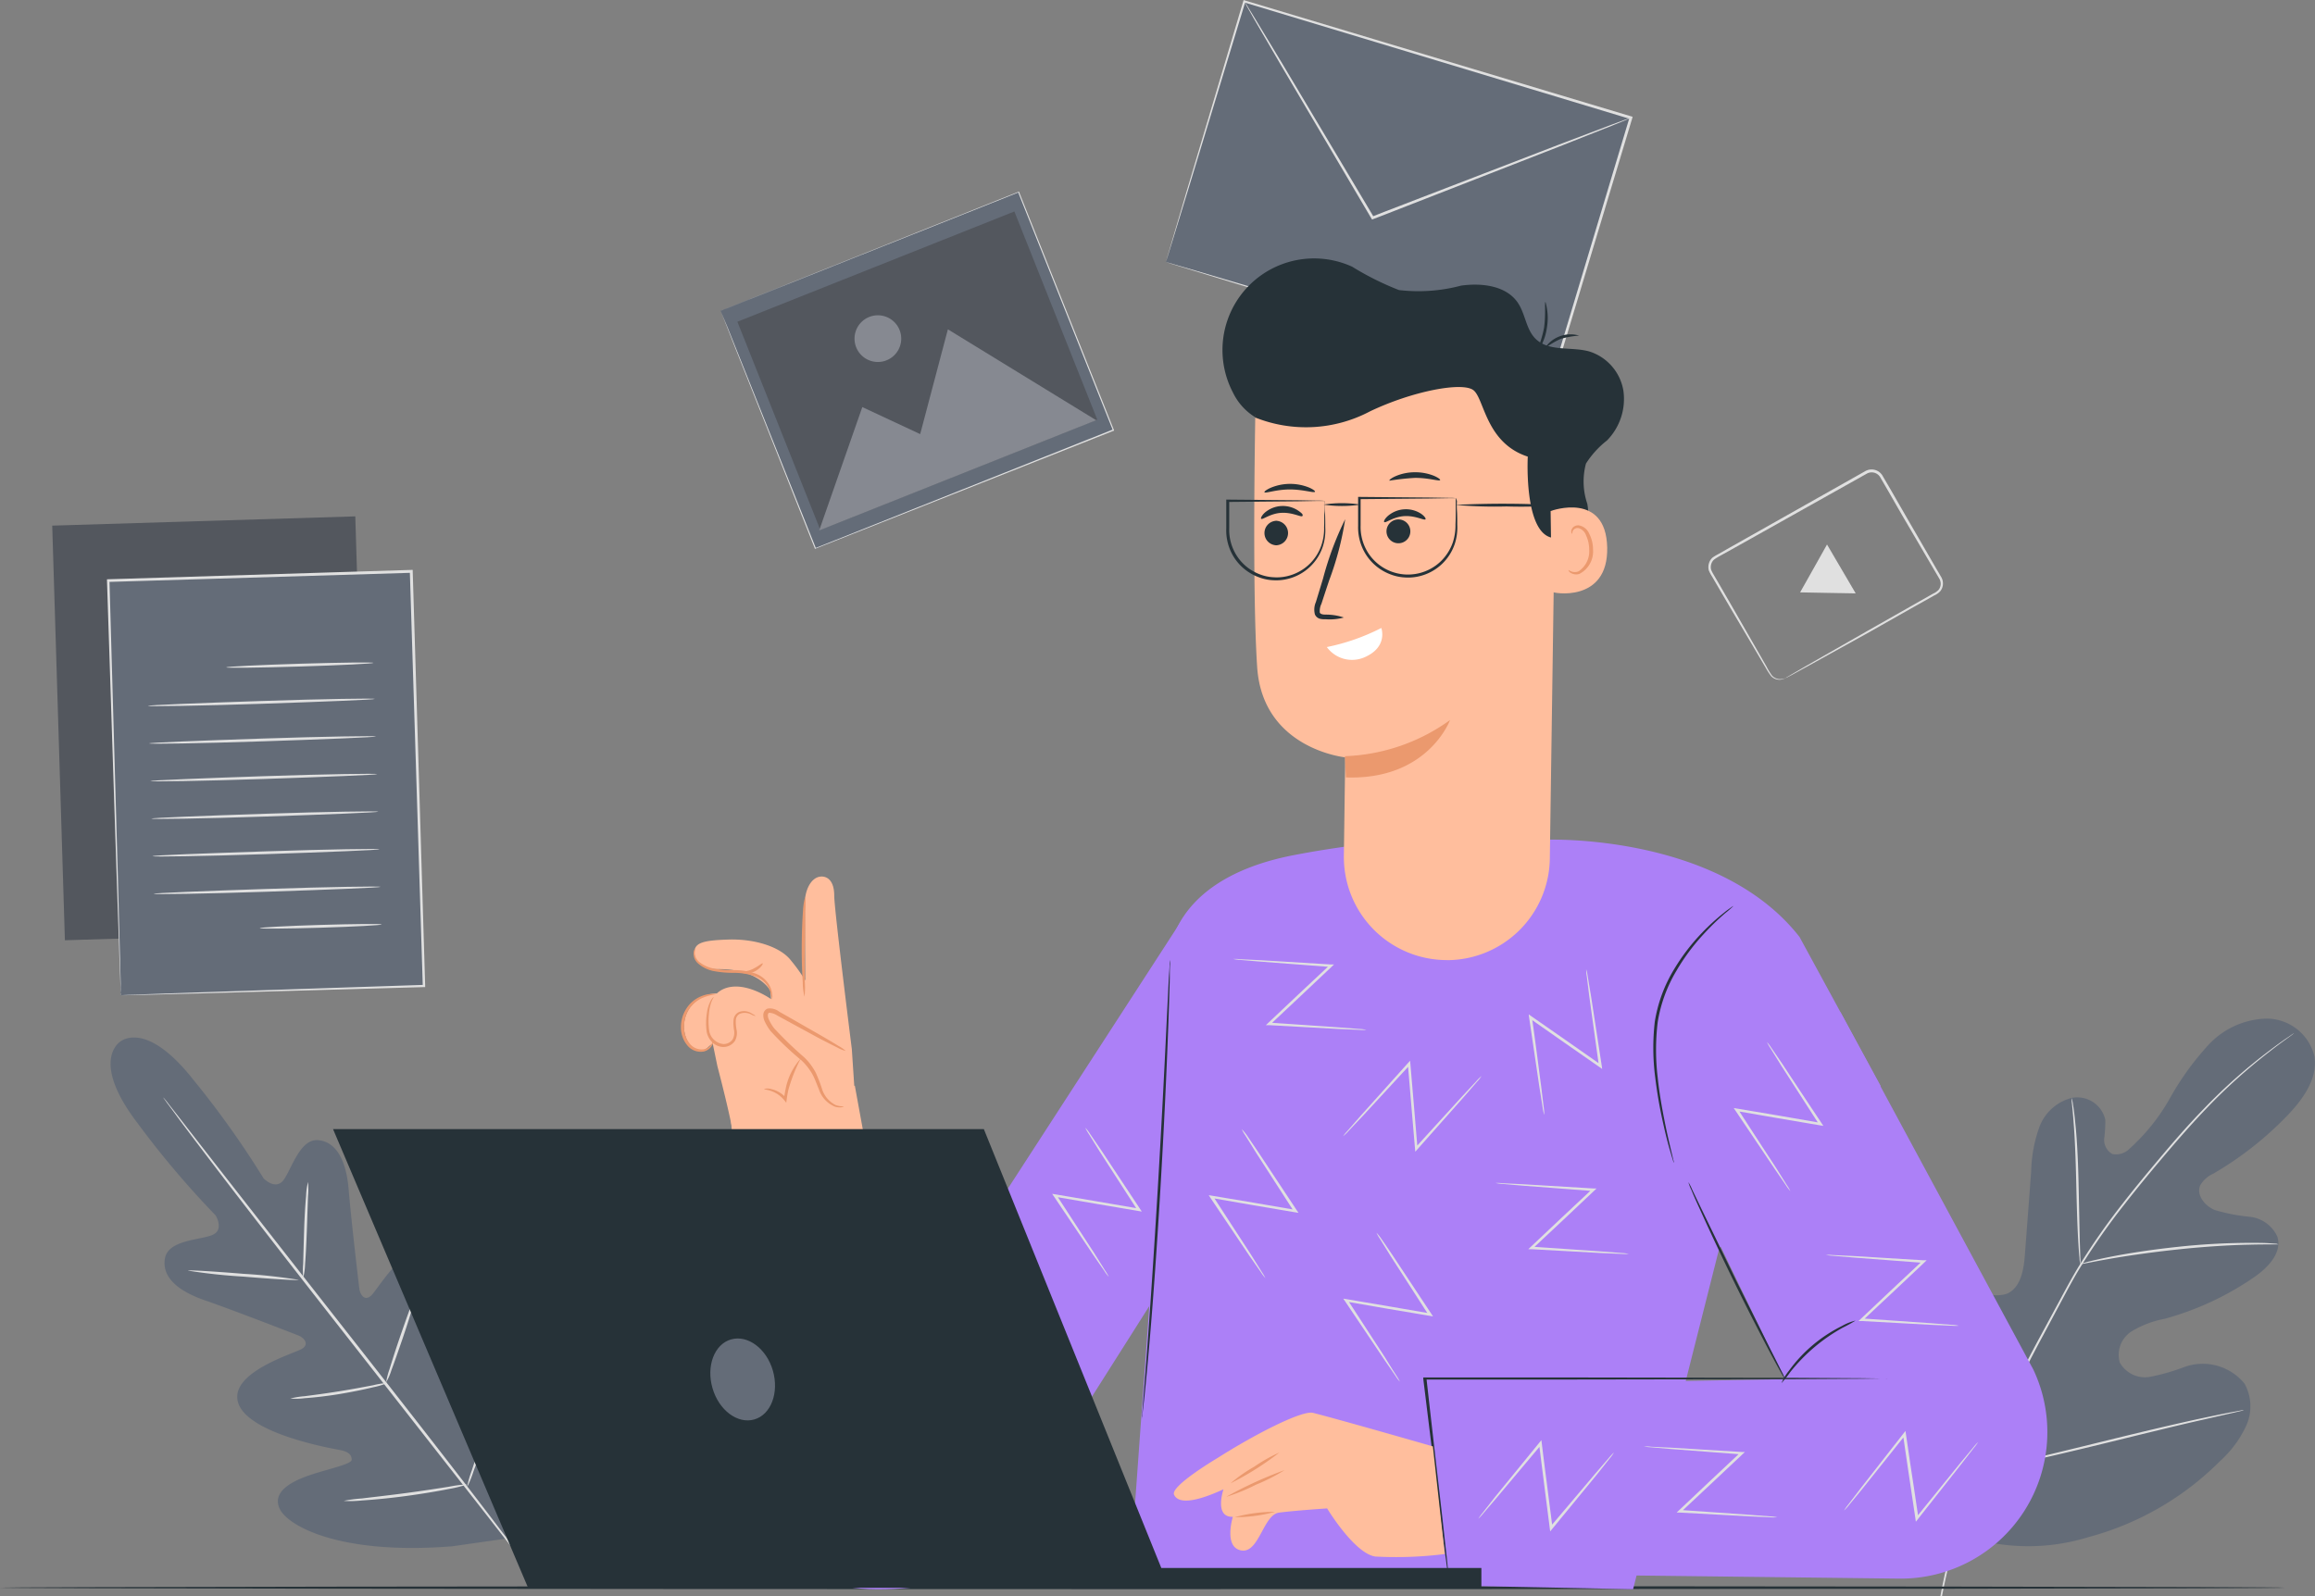 <svg id="Secure_data-pana" data-name="Secure data-pana" xmlns="http://www.w3.org/2000/svg" width="148.715" height="102.57" viewBox="0 0 148.715 102.57">
  <rect x="0" y="0" width="148.715" height="102.57" fill="#808080" stroke="none"/>
  <g id="freepik--background-complete--inject-12" transform="translate(3.355 0)">
    <path id="Path_86" data-name="Path 86" d="M35.33,337.359c-4.755-3.892-5.369-10.433-4.7-16.212a6.247,6.247,0,0,1,.625-2.8,2.009,2.009,0,0,1,2.515-.821c.687.4.948,1.261,1.3,1.986a5.761,5.761,0,0,0,2.123,2.37,2.217,2.217,0,0,0,2,.344c.883-.392,1.075-1.536,1.147-2.5q.206-2.69.405-5.383a8.983,8.983,0,0,1,.529-2.834,3.006,3.006,0,0,1,2.061-1.859,1.842,1.842,0,0,1,2.171,1.4,8.853,8.853,0,0,1-.069,1.2,1.031,1.031,0,0,0,.522,1,1.212,1.212,0,0,0,1.106-.344,12.741,12.741,0,0,0,2.611-3.274,18.076,18.076,0,0,1,2.463-3.4,5.269,5.269,0,0,1,3.734-1.683,3.165,3.165,0,0,1,3.061,2.4c.24,1.391-.67,2.7-1.632,3.721a21.7,21.7,0,0,1-4.878,3.854,1.783,1.783,0,0,0-.821.742c-.265.625.3,1.312.921,1.577a11.509,11.509,0,0,0,2.257.44,2.209,2.209,0,0,1,1.78,1.281c.316,1.031-.6,1.979-1.474,2.587a18.86,18.86,0,0,1-5.775,2.69,6.3,6.3,0,0,0-2.13.814,1.786,1.786,0,0,0-.745,1.993,1.846,1.846,0,0,0,1.934.921,13.292,13.292,0,0,0,2.206-.629A3.467,3.467,0,0,1,54.448,328a3.02,3.02,0,0,1,.106,2.721,7.046,7.046,0,0,1-1.67,2.254,18.781,18.781,0,0,1-8.458,4.892,13.089,13.089,0,0,1-9.1-.508" transform="translate(86.383 -239.097)" fill="#646c78"/>
    <path id="Path_87" data-name="Path 87" d="M34.32,343.451a41.884,41.884,0,0,1,2.243-7.795,85.2,85.2,0,0,1,4.229-8.994l1.24-2.295c.405-.756.807-1.5,1.247-2.212a43.048,43.048,0,0,1,2.748-3.92c.938-1.206,1.876-2.319,2.748-3.35s1.718-1.975,2.532-2.807a34.916,34.916,0,0,1,4.092-3.628c.515-.392.928-.687,1.206-.873l.319-.22a1.192,1.192,0,0,1,.113-.069s-.034.031-.1.082l-.313.23c-.275.2-.687.495-1.189.893a36.282,36.282,0,0,0-4.05,3.655c-.8.831-1.639,1.78-2.518,2.814s-1.807,2.147-2.748,3.353a43.138,43.138,0,0,0-2.748,3.913c-.436.7-.835,1.45-1.24,2.206l-1.23,2.3a88.531,88.531,0,0,0-4.212,8.97,42.766,42.766,0,0,0-2.267,7.764" transform="translate(86.977 -240.898)" fill="#e0e0e0"/>
    <path id="Path_88" data-name="Path 88" d="M74.82,330.087a2.119,2.119,0,0,1-.055-.419c-.027-.268-.055-.663-.082-1.147-.058-.969-.093-2.309-.127-3.779s-.089-2.817-.168-3.779c-.034-.484-.072-.873-.1-1.144a2.705,2.705,0,0,1-.027-.419,2.086,2.086,0,0,1,.086.412c.045.268.1.66.144,1.141.106.969.179,2.309.213,3.779s.058,2.793.079,3.779c.017.464.027.852.038,1.147A2.222,2.222,0,0,1,74.82,330.087Z" transform="translate(55.464 -248.848)" fill="#e0e0e0"/>
    <path id="Path_89" data-name="Path 89" d="M49.985,346.6H49.48c-.323,0-.79,0-1.374.017-1.158.024-2.748.113-4.518.3s-3.343.416-4.483.618c-.57.1-1.031.189-1.35.251l-.364.072c-.086,0-.131.021-.131,0a.4.4,0,0,1,.124-.041l.361-.1c.313-.079.773-.186,1.343-.3,1.137-.23,2.724-.481,4.487-.666a43.7,43.7,0,0,1,4.531-.251c.581,0,1.031,0,1.374.031l.371.024a.451.451,0,0,1,.134.045Z" transform="translate(93.02 -266.638)" fill="#e0e0e0"/>
    <path id="Path_90" data-name="Path 90" d="M98.479,358.058a1.138,1.138,0,0,1-.069-.161c-.048-.12-.1-.275-.175-.464-.151-.405-.344-1-.6-1.718-.484-1.467-1.092-3.514-1.738-5.785s-1.233-4.318-1.694-5.792c-.23-.721-.416-1.312-.553-1.745-.062-.192-.11-.344-.148-.474a.783.783,0,0,1-.045-.168.688.688,0,0,1,.072.158c.045.124.1.278.175.467.151.405.344,1,.594,1.718.488,1.467,1.1,3.514,1.738,5.785s1.223,4.325,1.7,5.792c.227.721.416,1.312.55,1.742.062.2.11.344.151.477A.887.887,0,0,1,98.479,358.058Z" transform="translate(25.219 -263.52)" fill="#e0e0e0"/>
    <path id="Path_91" data-name="Path 91" d="M60.811,377.79a.586.586,0,0,1-.168.051l-.5.117-1.834.419c-1.546.344-3.676.869-6.029,1.446s-4.487,1.079-6.039,1.409c-.776.165-1.405.292-1.841.371l-.5.089a1,1,0,0,1-.179.024.648.648,0,0,1,.172-.052l.5-.117,1.831-.419c1.546-.344,3.676-.869,6.026-1.446s4.487-1.079,6.039-1.408c.776-.165,1.405-.292,1.841-.371l.5-.093a1.1,1.1,0,0,1,.179-.021Z" transform="translate(79.975 -287.179)" fill="#e0e0e0"/>
    <rect id="Rectangle_3598" data-name="Rectangle 3598" width="25.937" height="17.483" transform="translate(96.385 24.31) rotate(-163.26)" fill="#646c78"/>
    <path id="Path_92" data-name="Path 92" d="M158,130.853s.038-.106.1-.306.155-.5.275-.886c.237-.776.587-1.913,1.031-3.363.886-2.91,2.154-7.084,3.7-12.165l-.089.048,24.831,7.5h0l-.062-.113-5.029,16.744.1-.055-17.891-5.342-5.122-1.515-1.374-.4-.344-.1-.124-.031.11.038.344.11,1.347.412,5.091,1.556,17.919,5.431.079.024.024-.079c1.536-5.1,3.246-10.773,5.043-16.741l.024-.086-.082-.024h0l-24.841-7.455-.069-.021-.021.069c-1.522,5.108-2.769,9.3-3.641,12.226-.426,1.45-.763,2.583-.989,3.363-.113.378-.2.67-.258.876S158,130.853,158,130.853Z" transform="translate(-86.457 -114.03)" fill="#e0e0e0"/>
    <path id="Path_93" data-name="Path 93" d="M158.32,114.3a.45.45,0,0,0,.034.076l.117.213c.113.2.268.467.46.811l1.735,2.978,5.82,9.87.041.065.069-.027.759-.292,11.189-4.366,3.384-1.34.914-.374.237-.1a.282.282,0,0,0,.079-.041.24.24,0,0,0-.086.024l-.24.082-.931.344-3.4,1.288-11.206,4.315-.763.3.11.038c-2.3-3.865-4.37-7.328-5.868-9.846l-1.783-2.948c-.206-.344-.371-.6-.488-.8l-.134-.2C158.341,114.32,158.323,114.3,158.32,114.3Z" transform="translate(-81.741 -114.207)" fill="#e0e0e0"/>
    <path id="Path_94" data-name="Path 94" d="M361.475,308.4s1.611-1.594,4.751,2.388a59.166,59.166,0,0,1,4.524,6.352s.783.811,1.3.076,1.048-2.632,2.2-2.535,1.807,1.278,1.962,3.164.639,6.012.687,6.383.344.855.787.412,2.673-4.215,4.408-3.054,1.3,6.5,1.257,7.08.12.8.409.883.924-1.257,1.608-2.305,1.656-2.151,2.6-1.391,1.941,4.493-.436,11.354l-1.309,3.092-3.349.478c-7.238.581-10.6-1.319-11.1-2.422s.807-1.769,2-2.168,2.645-.687,2.635-.979-.179-.505-.752-.615-5.84-1.031-6.527-2.992,3.521-3.191,4.061-3.5.141-.732-.2-.866-4.219-1.642-6.008-2.26-2.776-1.518-2.573-2.693,2.164-1.172,3.006-1.491.251-1.275.251-1.275a58.924,58.924,0,0,1-5.04-5.96c-3.068-4.04-1.068-5.218-1.068-5.218" transform="translate(-357.17 -241.418)" fill="#646c78"/>
    <path id="Path_95" data-name="Path 95" d="M361.86,319.319a.507.507,0,0,0,.055.086l.175.247c.165.22.4.532.687.931.6.807,1.477,1.969,2.57,3.4,2.181,2.858,5.232,6.781,8.619,11.1l8.664,11.065,2.614,3.363.715.91.189.234c.045.052.065.079.069.076a.512.512,0,0,0-.055-.086l-.175-.244-.687-.934c-.6-.807-1.477-1.968-2.566-3.4-2.182-2.858-5.236-6.781-8.626-11.1s-6.438-8.224-8.661-11.065c-1.1-1.412-1.989-2.556-2.614-3.36-.3-.388-.543-.687-.711-.914l-.192-.234C361.887,319.343,361.863,319.316,361.86,319.319Z" transform="translate(-354.724 -248.795)" fill="#e0e0e0"/>
    <path id="Path_96" data-name="Path 96" d="M405.973,335.09a4.206,4.206,0,0,0-.127.9c-.052.557-.1,1.329-.127,2.185s-.045,1.563-.062,2.185a5.422,5.422,0,0,0,0,.907,4.1,4.1,0,0,0,.124-.9c.045-.56.082-1.333.113-2.185s.052-1.563.076-2.185a5.237,5.237,0,0,0,0-.907Z" transform="translate(-389.537 -259.148)" fill="#e0e0e0"/>
    <path id="Path_97" data-name="Path 97" d="M414.561,352.26a34.921,34.921,0,0,0-3.549-.388c-1.962-.161-3.559-.254-3.562-.206a35.409,35.409,0,0,0,3.549.385C412.96,352.215,414.554,352.308,414.561,352.26Z" transform="translate(-398.73 -270.021)" fill="#e0e0e0"/>
    <path id="Path_98" data-name="Path 98" d="M397.092,372.7a5.563,5.563,0,0,0-.914.148c-.563.106-1.336.254-2.2.392s-1.639.24-2.206.313a5.8,5.8,0,0,0-.917.148,4.317,4.317,0,0,0,.928-.021c.574-.041,1.374-.124,2.223-.265s1.639-.306,2.2-.443A4.331,4.331,0,0,0,397.092,372.7Z" transform="translate(-375.561 -283.837)" fill="#e0e0e0"/>
    <path id="Path_99" data-name="Path 99" d="M387.5,356.48a3.97,3.97,0,0,0-.344.787c-.182.5-.426,1.185-.687,1.948s-.481,1.457-.636,1.965a4.557,4.557,0,0,0-.213.828,3.723,3.723,0,0,0,.344-.79c.186-.495.426-1.182.687-1.944s.481-1.46.636-1.965A3.929,3.929,0,0,0,387.5,356.48Z" transform="translate(-364.169 -273.189)" fill="#e0e0e0"/>
    <path id="Path_100" data-name="Path 100" d="M371.266,371.64a7.164,7.164,0,0,0-.419,1.013c-.237.636-.553,1.515-.893,2.491s-.636,1.862-.845,2.5a6.525,6.525,0,0,0-.3,1.058,6.654,6.654,0,0,0,.419-1.031c.237-.632.553-1.512.893-2.487s.639-1.862.845-2.508a6.454,6.454,0,0,0,.3-1.041Z" transform="translate(-342.161 -283.141)" fill="#e0e0e0"/>
    <path id="Path_101" data-name="Path 101" d="M383.866,391.67a8.155,8.155,0,0,0-1.165.151c-.715.113-1.718.268-2.8.412s-2.089.254-2.807.344a8.853,8.853,0,0,0-1.165.155,7,7,0,0,0,1.175-.027c.725-.048,1.718-.137,2.82-.285s2.089-.319,2.8-.46A7.215,7.215,0,0,0,383.866,391.67Z" transform="translate(-357.206 -296.29)" fill="#e0e0e0"/>
    <rect id="Rectangle_3599" data-name="Rectangle 3599" width="26.655" height="19.478" transform="translate(0.814 60.418) rotate(-91.75)" fill="#53575e"/>
    <rect id="Rectangle_3600" data-name="Rectangle 3600" width="26.655" height="19.478" transform="translate(4.398 63.959) rotate(-91.75)" fill="#646c78"/>
    <path id="Path_102" data-name="Path 102" d="M384.669,247.975a1.259,1.259,0,0,0,0-.131v-.374c0-.344-.017-.824-.034-1.457-.034-1.275-.082-3.126-.144-5.473-.134-4.689-.323-11.337-.546-19.207l-.079.082,19.468-.587h0l-.093-.086c.313,9.963.6,19.166.831,26.641l.072-.076-14.14.471-3.934.137-1.031.041-.361.017h.344l1.031-.024,3.916-.1,14.185-.4h.072v-.072c-.223-7.479-.5-16.692-.8-26.645v-.089h-.093l-19.465.6h-.082v.082c.258,7.9.474,14.559.629,19.259.079,2.336.144,4.184.186,5.452.024.625.041,1.106.055,1.439a2.16,2.16,0,0,0,.017.368A.165.165,0,0,1,384.669,247.975Z" transform="translate(-380.268 -184.022)" fill="#e0e0e0"/>
    <path id="Path_103" data-name="Path 103" d="M393.46,238.261c0,.052,2.12.024,4.73-.055s4.73-.186,4.73-.234-2.123-.024-4.734.055S393.46,238.213,393.46,238.261Z" transform="translate(-382.284 -195.378)" fill="#e0e0e0"/>
    <path id="Path_104" data-name="Path 104" d="M393.21,245.172c0,.048,3.264,0,7.29-.134s7.29-.265,7.286-.313-3.264,0-7.293.134S393.207,245.12,393.21,245.172Z" transform="translate(-387.063 -199.815)" fill="#e0e0e0"/>
    <path id="Path_105" data-name="Path 105" d="M392.99,252.2c0,.048,3.267,0,7.293-.134s7.286-.265,7.286-.313-3.267,0-7.293.134S392.99,252.15,392.99,252.2Z" transform="translate(-386.771 -204.43)" fill="#e0e0e0"/>
    <path id="Path_106" data-name="Path 106" d="M392.78,259.232c0,.048,3.264,0,7.29-.134s7.286-.265,7.286-.313-3.267,0-7.293.134S392.777,259.191,392.78,259.232Z" transform="translate(-386.485 -209.044)" fill="#e0e0e0"/>
    <path id="Path_107" data-name="Path 107" d="M392.56,266.262c0,.048,3.267,0,7.29-.134s7.29-.265,7.29-.313-3.267,0-7.293.134S392.56,266.21,392.56,266.262Z" transform="translate(-386.193 -213.659)" fill="#e0e0e0"/>
    <path id="Path_108" data-name="Path 108" d="M392.35,273.292c0,.048,3.267,0,7.293-.134s7.286-.264,7.286-.313-3.267,0-7.293.134S392.35,273.23,392.35,273.292Z" transform="translate(-385.911 -218.274)" fill="#e0e0e0"/>
    <path id="Path_109" data-name="Path 109" d="M392.14,280.322c0,.048,3.267,0,7.29-.134s7.29-.265,7.286-.313-3.264,0-7.29.134S392.137,280.27,392.14,280.322Z" transform="translate(-385.626 -222.889)" fill="#e0e0e0"/>
    <path id="Path_110" data-name="Path 110" d="M391.92,287.126c0,.048,1.755.034,3.92-.031s3.916-.161,3.916-.21-1.755-.034-3.92.031S391.92,287.074,391.92,287.126Z" transform="translate(-378.59 -227.484)" fill="#e0e0e0"/>
    <rect id="Rectangle_3601" data-name="Rectangle 3601" width="16.469" height="20.598" transform="translate(49.024 35.266) rotate(-111.71)" fill="#646c78"/>
    <path id="Path_111" data-name="Path 111" d="M254.994,157.531l.093-.034.268-.1,1.031-.412,3.927-1.563,13.831-5.5-.041-.017,6.087,15.3h0l.021-.048-19.135,7.626h.038c-1.841-4.61-3.37-8.43-4.435-11.1-.536-1.333-.955-2.381-1.24-3.092l-.344-.814-.113-.282.107.278c.072.186.179.457.319.811.282.715.687,1.762,1.223,3.092,1.062,2.673,2.583,6.5,4.414,11.124v.027h.027l19.162-7.582h.034v-.034h0c-2.2-5.524-4.28-10.746-6.094-15.3v-.031h-.027l-13.865,5.538-3.906,1.567-1.031.412-.264.106Z" transform="translate(-212.058 -137.564)" fill="#e0e0e0"/>
    <rect id="Rectangle_3602" data-name="Rectangle 3602" width="14.394" height="19.152" transform="translate(49.339 34.046) rotate(-111.71)" fill="#53575e"/>
    <path id="Path_112" data-name="Path 112" d="M276.115,181.47l-9.526-5.84-1.78,6.733-3.717-1.738-2.772,7.929Z" transform="translate(-209.052 -154.468)" fill="#868991"/>
    <path id="Path_113" data-name="Path 113" d="M294.828,175.052a1.5,1.5,0,1,0,.014-1.154,1.508,1.508,0,0,0-.014,1.154Z" transform="translate(-243.18 -152.732)" fill="#868991"/>
    <path id="Path_114" data-name="Path 114" d="M104.921,215.262a.9.9,0,0,1-.409.065.728.728,0,0,1-.44-.216,4.348,4.348,0,0,1-.361-.594l-2.23-3.889-.742-1.285-.4-.687a2.384,2.384,0,0,1-.179-.344.625.625,0,0,1,0-.364.6.6,0,0,1,.2-.313,3.319,3.319,0,0,1,.344-.213l.766-.426,1.594-.893,7.1-3.982a.642.642,0,0,1,.835.206l.532.914c.344.6.687,1.206,1.031,1.793l1.993,3.4c.079.134.158.268.234.4a.687.687,0,0,1,.113.392.625.625,0,0,1-.141.371,1.055,1.055,0,0,1-.344.237l-1.5.852-2.686,1.525-3.889,2.223-1.055.611-.271.161c-.062.038-.093.058-.089.062l.1-.045.282-.148,1.068-.584,3.92-2.171,2.686-1.522,1.5-.842a1.226,1.226,0,0,0,.388-.271.79.79,0,0,0,.175-.467.821.821,0,0,0-.131-.481c-.076-.134-.155-.268-.234-.4l-1.968-3.4-1.031-1.793-.539-.924a.821.821,0,0,0-1.068-.265l-7.091,4-1.594.9-.759.433a3.144,3.144,0,0,0-.378.227.763.763,0,0,0-.244.392.821.821,0,0,0,0,.447,2.54,2.54,0,0,0,.2.374l.4.687.749,1.281c.958,1.621,1.735,2.937,2.278,3.861a4.573,4.573,0,0,0,.385.594.766.766,0,0,0,.474.216.687.687,0,0,0,.316-.052A.463.463,0,0,0,104.921,215.262Z" transform="translate(6.413 -171.691)" fill="#e0e0e0"/>
    <path id="Path_115" data-name="Path 115" d="M117.156,217.419l-.866,1.536,1.786.034,1.786.031-.921-1.57-.921-1.57Z" transform="translate(-4.007 -180.891)" fill="#e0e0e0"/>
  </g>
  <g id="freepik--Table--inject-12" transform="translate(0 101.924)">
    <path id="Path_116" data-name="Path 116" d="M36.07,410.816c0,.052,32.859.093,73.379.093s73.39-.034,73.39-.093-32.852-.1-73.39-.1S36.07,410.772,36.07,410.816Z" transform="translate(-36.07 -410.72)" fill="#263238"/>
  </g>
  <g id="freepik--Character--inject-12" transform="translate(43.745 16.61)">
    <path id="Path_117" data-name="Path 117" d="M149.5,297.058l10.371-10.419-5.215-9.578c-5.215-6.678-16.256-6.249-16.256-6.249a63.3,63.3,0,0,0-16.28,1c-8.77,1.718-8.063,7.51-8.063,7.51l-1.175,21.5-1.261,17.5,32.344.653,5.534-21.9" transform="translate(-82.8 -233.465)" fill="#ac80f7"/>
    <path id="Path_118" data-name="Path 118" d="M82.3,339.391l28.97.344A9.416,9.416,0,0,0,119.9,326.3L107.508,303.33l-11.285,7.627,7.7,15.964-23.45.419Z" transform="translate(-33.025 -254.908)" fill="#ac80f7"/>
    <path id="Path_119" data-name="Path 119" d="M265.247,285.66,242,321.553l13.563.886s8.1-12.762,7.919-12.5C263.158,310.419,265.247,285.66,265.247,285.66Z" transform="translate(-232.968 -243.308)" fill="#ac80f7"/>
    <path id="Path_120" data-name="Path 120" d="M140.469,299.99a.622.622,0,0,0-.031-.186c-.034-.137-.072-.309-.124-.522-.106-.45-.265-1.1-.426-1.914s-.344-1.786-.457-2.872a15.037,15.037,0,0,1,0-3.542,9.3,9.3,0,0,1,1.2-3.3,13.359,13.359,0,0,1,1.718-2.326,16.351,16.351,0,0,1,1.408-1.374,6.681,6.681,0,0,0,.543-.474.922.922,0,0,0-.158.1c-.1.072-.251.172-.429.319a13.811,13.811,0,0,0-1.457,1.329,12.9,12.9,0,0,0-1.773,2.326,9.275,9.275,0,0,0-1.237,3.363,14.8,14.8,0,0,0,.027,3.583,28.763,28.763,0,0,0,.495,2.879c.179.814.344,1.463.484,1.91.062.223.117.4.155.512A1.03,1.03,0,0,0,140.469,299.99Z" transform="translate(-76.687 -241.877)" fill="#263238"/>
    <path id="Path_121" data-name="Path 121" d="M129.47,335.14a2.888,2.888,0,0,0,.2.519c.137.344.344.8.608,1.374.526,1.165,1.271,2.765,2.13,4.518s1.67,3.322,2.271,4.466c.3.563.55,1.031.725,1.329a3.587,3.587,0,0,0,.289.478,3.437,3.437,0,0,0-.227-.508c-.175-.344-.4-.8-.687-1.357l-2.223-4.466c-.842-1.742-1.608-3.315-2.178-4.493-.268-.553-.488-1.013-.66-1.374a3.246,3.246,0,0,0-.247-.484Z" transform="translate(-64.754 -275.79)" fill="#263238"/>
    <path id="Path_122" data-name="Path 122" d="M111.914,384.254v-.237c-.017-.165-.041-.4-.069-.687-.069-.611-.165-1.481-.285-2.577-.254-2.223-.618-5.349-1.031-9.035l-.082.089H119l14.947-.024,4.535-.027,1.233-.017h.433a.46.46,0,0,0-.11,0h-.323l-1.233-.017-4.535-.027-14.971-.024h-8.65v.089c.453,3.683.835,6.809,1.11,9.028.137,1.092.251,1.962.344,2.573q.055.433.093.687l.027.175C111.907,384.233,111.91,384.254,111.914,384.254Z" transform="translate(-62.64 -299.771)" fill="#263238"/>
    <path id="Path_123" data-name="Path 123" d="M116.32,365.059a7.313,7.313,0,0,0,.577-.725,11.276,11.276,0,0,1,3.374-2.848,8.786,8.786,0,0,0,.811-.447,3.205,3.205,0,0,0-.869.344,9.317,9.317,0,0,0-3.415,2.882,3.359,3.359,0,0,0-.478.794Z" transform="translate(-45.626 -292.792)" fill="#263238"/>
    <path id="Path_124" data-name="Path 124" d="M244.519,323.062a1.652,1.652,0,0,0,.048-.3c.024-.21.055-.495.1-.855.079-.742.186-1.817.3-3.147.237-2.662.508-6.345.749-10.413s.409-7.757.505-10.426c.048-1.336.082-2.4.1-3.164,0-.361,0-.646.017-.859a2.855,2.855,0,0,0,0-.3,1.718,1.718,0,0,0-.031.3c0,.21-.027.5-.048.859-.038.763-.089,1.838-.155,3.157-.127,2.669-.316,6.352-.557,10.423s-.495,7.747-.687,10.413c-.1,1.316-.186,2.4-.244,3.154-.027.344-.048.646-.065.855a1.672,1.672,0,0,0-.024.3Z" transform="translate(-214.919 -248.521)" fill="#263238"/>
    <path id="Path_125" data-name="Path 125" d="M164.686,304.68a3.343,3.343,0,0,0-.038-.471c-.041-.326-.093-.763-.158-1.3-.151-1.134-.344-2.686-.6-4.487l-.131.082,2.223,1.556,2.26,1.573.161.113-.027-.2c-.275-1.783-.508-3.322-.687-4.466-.089-.526-.158-.958-.213-1.281a2.63,2.63,0,0,0-.1-.457,2.623,2.623,0,0,0,.041.467c.041.323.093.756.161,1.288.155,1.127.371,2.669.618,4.466l.131-.082-2.257-1.58-2.226-1.549-.161-.113.027.2c.265,1.793.495,3.346.66,4.466.086.532.155.969.206,1.292a2.749,2.749,0,0,0,.1.481Z" transform="translate(-109.225 -249.669)" fill="#e0e0e0"/>
    <path id="Path_126" data-name="Path 126" d="M186.27,317.291a2.716,2.716,0,0,0,.344-.326c.223-.24.526-.56.9-.952l3.068-3.325-.148-.052c.072.842.148,1.755.227,2.7s.161,1.889.234,2.748l.017.2.131-.148,2.985-3.367.852-.983a2.3,2.3,0,0,0,.289-.368,3.019,3.019,0,0,0-.344.344l-.886.948-3.03,3.322.148.052c-.072-.855-.148-1.783-.23-2.748s-.158-1.862-.23-2.7l-.017-.2-.131.144-3.023,3.37-.862.986A2.9,2.9,0,0,0,186.27,317.291Z" transform="translate(-143.74 -260.888)" fill="#e0e0e0"/>
    <path id="Path_127" data-name="Path 127" d="M222.62,325.22a2.384,2.384,0,0,0,.234.412l.687,1.106,2.453,3.806.082-.131-2.666-.46L220.7,329.5l-.2-.034.093.148,2.508,3.731.756,1.079a2.979,2.979,0,0,0,.282.374,3.187,3.187,0,0,0-.234-.405l-.687-1.1-2.456-3.779-.086.131,2.714.471,2.676.453.2.031-.11-.161-2.5-3.779-.735-1.082A3.823,3.823,0,0,0,222.62,325.22Z" transform="translate(-186.596 -269.278)" fill="#e0e0e0"/>
    <path id="Path_128" data-name="Path 128" d="M197.46,344.6a2.46,2.46,0,0,0,.234.409l.687,1.11,2.449,3.8.086-.131-2.673-.46-2.717-.46-.2-.031.113.161,2.508,3.734.739,1.072a2.475,2.475,0,0,0,.282.371,3.5,3.5,0,0,0-.234-.405c-.179-.275-.412-.642-.687-1.1l-2.456-3.779-.086.131,2.714.471,2.676.45.2.034-.11-.165-2.5-3.779c-.3-.447-.55-.811-.739-1.082A3.139,3.139,0,0,0,197.46,344.6Z" transform="translate(-152.782 -282)" fill="#e0e0e0"/>
    <path id="Path_129" data-name="Path 129" d="M251.91,325a3.335,3.335,0,0,0,.234.409l.687,1.11,2.449,3.8.086-.131-2.673-.46-2.717-.46-.2-.031.11.161,2.511,3.734c.3.44.55.8.739,1.068a2.373,2.373,0,0,0,.282.374,3.3,3.3,0,0,0-.237-.405l-.687-1.1-2.456-3.779-.086.131,2.714.467,2.676.453.192.034-.107-.165-2.5-3.779-.739-1.082a2.322,2.322,0,0,0-.278-.357Z" transform="translate(-225.931 -269.134)" fill="#e0e0e0"/>
    <path id="Path_130" data-name="Path 130" d="M265.38,366.484a2.81,2.81,0,0,0,.344-.309l.941-.907L269.9,362.1l-.144-.058c.027.845.055,1.759.086,2.711s.069,1.9.1,2.748v.2l.141-.141,3.147-3.212.9-.938a2.979,2.979,0,0,0,.309-.344,2.984,2.984,0,0,0-.344.309l-.934.9-3.195,3.167.148.058c-.027-.859-.058-1.786-.089-2.748s-.069-1.865-.1-2.711v-.2l-.137.137L266.6,365.2l-.91.941A2.749,2.749,0,0,0,265.38,366.484Z" transform="translate(-250.188 -293.324)" fill="#e0e0e0"/>
    <path id="Path_131" data-name="Path 131" d="M124.46,308.94a3.049,3.049,0,0,0,.234.409l.687,1.11,2.449,3.806.086-.131-2.673-.464-2.717-.457-.2-.034.11.165,2.511,3.731.735,1.072a2.8,2.8,0,0,0,.282.371,2.627,2.627,0,0,0-.234-.4l-.687-1.1c-.622-.952-1.474-2.257-2.456-3.779l-.086.131,2.714.471,2.676.453.192.031-.106-.161c-1.007-1.512-1.872-2.817-2.5-3.779l-.739-1.082A2.891,2.891,0,0,0,124.46,308.94Z" transform="translate(-54.697 -258.591)" fill="#e0e0e0"/>
    <path id="Path_132" data-name="Path 132" d="M101.976,382.381a2.52,2.52,0,0,0-.316.344l-.838,1.007-2.848,3.514.151.041c-.124-.835-.254-1.742-.4-2.686s-.278-1.876-.405-2.724l-.027-.2-.124.158L94.4,385.383l-.787,1.031a2.748,2.748,0,0,0-.268.381,3.042,3.042,0,0,0,.313-.344l.824-1,2.8-3.508-.151-.038c.124.849.258,1.769.4,2.724s.275,1.848.4,2.683l.027.2.124-.155,2.8-3.552.8-1.031a3.579,3.579,0,0,0,.285-.388Z" transform="translate(-18.63 -306.342)" fill="#e0e0e0"/>
    <path id="Path_133" data-name="Path 133" d="M158.73,335.293a2.963,2.963,0,0,0,.467.062l1.305.113,4.514.344-.055-.144-1.979,1.855-2,1.889-.144.137h.2l4.49.247,1.3.055a2.708,2.708,0,0,0,.467,0,3.217,3.217,0,0,0-.464-.058l-1.3-.1-4.487-.309.052.144,2.01-1.883,1.972-1.862.144-.137h-.2l-4.517-.271-1.305-.065A3.137,3.137,0,0,0,158.73,335.293Z" transform="translate(-106.405 -275.889)" fill="#e0e0e0"/>
    <path id="Path_134" data-name="Path 134" d="M170.206,384.19a3.814,3.814,0,0,0-.323.344l-.855.989-2.924,3.456.151.041c-.107-.838-.223-1.745-.344-2.69s-.244-1.883-.344-2.731l-.027-.2-.124.155-2.844,3.487-.807,1.031a3.425,3.425,0,0,0-.275.378,2.82,2.82,0,0,0,.319-.344l.845-.986,2.886-3.435-.148-.045c.107.852.223,1.773.344,2.731s.24,1.855.344,2.693l.027.2.124-.151,2.875-3.5.818-1.031A2.447,2.447,0,0,0,170.206,384.19Z" transform="translate(-110.268 -307.471)" fill="#e0e0e0"/>
    <path id="Path_135" data-name="Path 135" d="M97,348.732a2.8,2.8,0,0,0,.467.062l1.3.11,4.514.344-.052-.148-1.982,1.859-2,1.889-.144.137h.2l4.49.247,1.3.055a2.706,2.706,0,0,0,.457,0,2.69,2.69,0,0,0-.464-.058l-1.3-.1-4.487-.313.052.148,2.01-1.883,1.975-1.862.141-.137h-.2l-4.518-.275-1.305-.062a3.067,3.067,0,0,0-.46-.01Z" transform="translate(-23.455 -284.71)" fill="#e0e0e0"/>
    <path id="Path_136" data-name="Path 136" d="M130.99,384.565a2.779,2.779,0,0,0,.467.058l1.305.113,4.514.344-.055-.148-1.979,1.859-2,1.889-.144.137h.2l4.493.244,1.3.058a2.7,2.7,0,0,0,.467,0,2.693,2.693,0,0,0-.464-.058l-1.3-.1-4.487-.313.052.148,2.01-1.883,1.972-1.855.144-.134h-.2l-4.518-.275-1.309-.062a2.6,2.6,0,0,0-.471-.021Z" transform="translate(-69.136 -308.234)" fill="#e0e0e0"/>
    <path id="Path_137" data-name="Path 137" d="M207.8,293.4a2.963,2.963,0,0,0,.467.062l1.305.11,4.511.344-.052-.144-1.979,1.855-2,1.889-.144.137h.2l4.493.247,1.3.055a2.7,2.7,0,0,0,.467,0,2.7,2.7,0,0,0-.464-.058l-1.3-.1-4.49-.309.055.144,2-1.879,1.972-1.862.144-.137h-.2l-4.518-.275-1.309-.062A3.1,3.1,0,0,0,207.8,293.4Z" transform="translate(-172.333 -248.39)" fill="#e0e0e0"/>
    <path id="Path_138" data-name="Path 138" d="M209.771,380.426s-5.778-1.666-7.692-2.154c-.745-.189-3.937,1.494-6.142,2.9,0,0-3.037,1.8-2.793,2.353.271.612,1.374.488,3.178-.344,0,0-.625,1.81.6,1.769,0,0-.608,1.958.539,2.161s1.415-2.295,2.425-2.429,3.092-.271,3.092-.271,1.742,2.886,3.092,3.092a24.855,24.855,0,0,0,4.466-.161Z" transform="translate(-161.469 -304.095)" fill="#ffbe9d"/>
    <path id="Path_139" data-name="Path 139" d="M227.2,385.73a9.832,9.832,0,0,0-1.615.91,9.592,9.592,0,0,0-1.518,1.065,18.9,18.9,0,0,0,3.133-1.975Z" transform="translate(-188.764 -309.001)" fill="#eb996e"/>
    <path id="Path_140" data-name="Path 140" d="M226.831,389a25.759,25.759,0,0,0-3.751,1.718,12.023,12.023,0,0,0,1.917-.783A11.768,11.768,0,0,0,226.831,389Z" transform="translate(-188.052 -311.147)" fill="#eb996e"/>
    <path id="Path_141" data-name="Path 141" d="M227.463,396.81a9.622,9.622,0,0,0-2.583.344,9.679,9.679,0,0,0,2.583-.344Z" transform="translate(-189.303 -316.274)" fill="#eb996e"/>
    <path id="Path_142" data-name="Path 142" d="M180.66,179.082a1.185,1.185,0,0,0,1.673,1.4c.783-.4.883-1.477.728-2.339a4.447,4.447,0,0,1-.086-2.587,5.909,5.909,0,0,1,1.347-1.481,3.8,3.8,0,0,0,1.055-3.216,3.191,3.191,0,0,0-2.192-2.508c-1.151-.319-2.57.034-3.435-.8-.622-.6-.66-1.591-1.141-2.312-.745-1.12-2.322-1.3-3.655-1.117a10.661,10.661,0,0,1-3.992.285,18.434,18.434,0,0,1-3.006-1.5,5.885,5.885,0,0,0-7.661,8.08,3.779,3.779,0,0,0,1.824,1.8" transform="translate(-124.838 -162.379)" fill="#263238"/>
    <path id="Path_143" data-name="Path 143" d="M184.681,220.785h0a6.62,6.62,0,0,1-6.606-6.713l.086-6.314s-5.3-.532-5.655-5.789-.1-17.386-.1-17.386h0a18.317,18.317,0,0,1,18.489,1.3l.811.56-.4,27.806a6.62,6.62,0,0,1-6.63,6.541Z" transform="translate(-135.49 -175.703)" fill="#ffbe9d"/>
    <path id="Path_144" data-name="Path 144" d="M223.256,213a.787.787,0,0,0,0-1.563.264.264,0,0,0-.127,0,.787.787,0,0,0,0,1.563A.4.4,0,0,0,223.256,213Z" transform="translate(-184.951 -194.577)" fill="#263238"/>
    <path id="Path_145" data-name="Path 145" d="M219.7,209.49c.086.089.581-.344,1.305-.381s1.271.3,1.343.206-.052-.2-.292-.364a1.783,1.783,0,0,0-2.116.141C219.727,209.284,219.659,209.469,219.7,209.49Z" transform="translate(-182.429 -192.766)" fill="#263238"/>
    <path id="Path_146" data-name="Path 146" d="M199.9,211.32a.766.766,0,1,0,1.065.192A.766.766,0,0,0,199.9,211.32Z" transform="translate(-154.247 -194.417)" fill="#263238"/>
    <path id="Path_147" data-name="Path 147" d="M196.728,210.1c.089.089.584-.344,1.305-.381s1.271.3,1.347.206c.038-.045-.055-.2-.292-.364a1.783,1.783,0,0,0-2.116.141C196.755,209.894,196.686,210.062,196.728,210.1Z" transform="translate(-151.552 -193.166)" fill="#263238"/>
    <path id="Path_148" data-name="Path 148" d="M213.6,217.45a3.589,3.589,0,0,0-1.185-.186c-.189,0-.344-.045-.361-.144a1.072,1.072,0,0,1,.106-.55c.161-.491.323-.986.495-1.5a19.608,19.608,0,0,0,1.031-3.937,20.375,20.375,0,0,0-1.422,3.813c-.158.522-.313,1.031-.46,1.512a1.216,1.216,0,0,0-.062.794.491.491,0,0,0,.344.285,1.124,1.124,0,0,0,.326.024A3.406,3.406,0,0,0,213.6,217.45Z" transform="translate(-171.017 -194.381)" fill="#263238"/>
    <path id="Path_149" data-name="Path 149" d="M208.314,231.49a13.57,13.57,0,0,1-3.5,1.226,2.006,2.006,0,0,0,2.4.666C208.771,232.72,208.314,231.49,208.314,231.49Z" transform="translate(-163.324 -207.748)" fill="#fff"/>
    <path id="Path_150" data-name="Path 150" d="M192.15,251.032a12.261,12.261,0,0,0,6.754-2.322s-1.415,3.872-6.689,3.686Z" transform="translate(-149.499 -219.052)" fill="#eb996e"/>
    <path id="Path_151" data-name="Path 151" d="M168.595,183.277a8.784,8.784,0,0,0,7.386-.385c2.748-1.312,5.967-1.92,6.661-1.354s.787,3.384,3.48,4.26c0,0-.292,5.38,1.859,5.229s.969-8.509.969-8.509l-5.2-2.666-5.706-1.192-5.411.656-4.2,1.062Z" transform="translate(-131.723 -173.067)" fill="#263238"/>
    <path id="Path_152" data-name="Path 152" d="M162.756,209.18c.086-.045,3.556-1.268,3.635,2.336s-3.552,2.941-3.559,2.838S162.756,209.18,162.756,209.18Z" transform="translate(-106.89 -192.948)" fill="#ffbe9d"/>
    <path id="Path_153" data-name="Path 153" d="M165.4,215.167a1.055,1.055,0,0,0,.172.089.625.625,0,0,0,.471,0,1.544,1.544,0,0,0,.687-1.409,2.137,2.137,0,0,0-.2-.9.732.732,0,0,0-.484-.471.344.344,0,0,0-.368.182c-.045.1-.021.172-.038.179s-.079-.058-.055-.206a.412.412,0,0,1,.137-.23.478.478,0,0,1,.344-.1.883.883,0,0,1,.67.543,2.182,2.182,0,0,1,.24,1,1.623,1.623,0,0,1-.879,1.577.687.687,0,0,1-.577-.082C165.4,215.256,165.4,215.174,165.4,215.167Z" transform="translate(-108.386 -195.152)" fill="#eb996e"/>
    <path id="Path_154" data-name="Path 154" d="M170.226,176.647a1.982,1.982,0,0,0-2.226.831,5.586,5.586,0,0,1,1.031-.618A5.839,5.839,0,0,1,170.226,176.647Z" transform="translate(-112.525 -171.692)" fill="#263238"/>
    <path id="Path_155" data-name="Path 155" d="M174.485,170.52c-.065,0,.034.759-.089,1.659a7.115,7.115,0,0,1-.5,1.57,1.534,1.534,0,0,0,.3-.4,3.374,3.374,0,0,0,.378-1.147,3.748,3.748,0,0,0-.086-1.687Z" transform="translate(-118.952 -167.723)" fill="#263238"/>
    <path id="Path_156" data-name="Path 156" d="M220.65,205.037c.021-.041-.134-.168-.426-.285a3.25,3.25,0,0,0-2.4.024c-.289.124-.443.251-.423.292.045.1.739-.175,1.628-.175S220.609,205.144,220.65,205.037Z" transform="translate(-179.919 -190.052)" fill="#263238"/>
    <path id="Path_157" data-name="Path 157" d="M197.256,202.861c.021-.041-.134-.165-.426-.285a3.223,3.223,0,0,0-1.206-.216,3.141,3.141,0,0,0-1.206.241c-.288.123-.439.251-.422.3a15.888,15.888,0,0,1,1.632-.179C196.521,202.713,197.208,202.957,197.256,202.861Z" transform="translate(-148.487 -188.624)" fill="#263238"/>
    <path id="Path_158" data-name="Path 158" d="M221.78,207.549a.986.986,0,0,0,0,.213c0,.151,0,.344-.017.581s0,.557-.021.9a3.323,3.323,0,0,1-.172,1.168,3.044,3.044,0,0,1-2.178,1.982,2.879,2.879,0,0,1-.879.076,2.827,2.827,0,0,1-.9-.189,3.023,3.023,0,0,1-1.484-1.2,3.092,3.092,0,0,1-.481-1.759q0-.922,0-1.773l-.082.082,4.466-.041,1.3-.024h.471a3.456,3.456,0,0,0-.443-.021l-1.275-.024-4.514-.041h-.113v1.859a3.243,3.243,0,0,0,.5,1.855,3.2,3.2,0,0,0,1.573,1.268,2.979,2.979,0,0,0,.952.2,3.065,3.065,0,0,0,.924-.086,3.15,3.15,0,0,0,2.26-2.1,3.411,3.411,0,0,0,.151-1.216c0-.344,0-.663-.017-.924s0-.423-.017-.574A1.294,1.294,0,0,0,221.78,207.549Z" transform="translate(-180.428 -191.986)" fill="#263238"/>
    <path id="Path_159" data-name="Path 159" d="M197.072,207.042v.794c0,.254,0,.557-.017.9a3.514,3.514,0,0,1-.172,1.168,3.14,3.14,0,0,1-.759,1.2,3.051,3.051,0,0,1-1.419.78,3.042,3.042,0,0,1-3.26-1.309,3.092,3.092,0,0,1-.484-1.759v-1.776l-.082.082,4.466-.041,1.292-.021h.471a3.436,3.436,0,0,0-.44-.021l-1.275-.021-4.514-.041H190.8v1.859a3.264,3.264,0,0,0,.508,1.855,3.2,3.2,0,0,0,1.57,1.264,3,3,0,0,0,.952.2,3.092,3.092,0,0,0,.928-.086,3.168,3.168,0,0,0,2.26-2.1,3.411,3.411,0,0,0,.151-1.216c0-.344,0-.663-.021-.924a5.212,5.212,0,0,1,0-.574A.687.687,0,0,0,197.072,207.042Z" transform="translate(-147.3 -191.658)" fill="#263238"/>
    <path id="Path_160" data-name="Path 160" d="M208.91,208.233a7.9,7.9,0,0,0,2.37,0A7.619,7.619,0,0,0,208.91,208.233Z" transform="translate(-167.633 -192.419)" fill="#263238"/>
    <path id="Path_161" data-name="Path 161" d="M178.572,208.326A60.486,60.486,0,0,0,172,208.3a28.965,28.965,0,0,0,3.284.1,29.388,29.388,0,0,0,3.288-.079Z" transform="translate(-122.245 -192.467)" fill="#263238"/>
    <path id="Path_162" data-name="Path 162" d="M292.669,344.634a8.451,8.451,0,0,1-8.039,4.421h0a8.451,8.451,0,0,1-7.767-7.176l-1.993-22.807,7.98-1.972,3.26,17.864S287.814,342.45,292.669,344.634Z" transform="translate(-271.681 -263.948)" fill="#ffbe9d"/>
    <path id="Path_163" data-name="Path 163" d="M314.286,293.068l-.265-4s-1.13-8.98-1.13-9.86c0-1.01-.484-1.257-.859-1.23-.581.038-.993.756-1.031,1.625,0,.3.027,5.047.027,5.047a10.933,10.933,0,0,0-.917-1.281c-.687-.89-2.35-1.4-4.043-1.343s-2.157.22-2.168.876a.842.842,0,0,0,.344.639,1.663,1.663,0,0,0,1.117.385c2.711-.048,3.435,1.4,3.435,1.4l.034.526s-1.646-1.178-2.958-.687a1.55,1.55,0,0,0-.522.323,2.12,2.12,0,0,0-1.838,3.161.88.88,0,0,0,.852.533,1.1,1.1,0,0,0,.478-.292,2.122,2.122,0,0,1,.244-.179l.3,1.453s.855,3.229,1.068,4.679" transform="translate(-303.045 -238.263)" fill="#ffbe9d"/>
    <path id="Path_164" data-name="Path 164" d="M310.194,309.2a1.233,1.233,0,0,1-1.275-.666c-.268-.44-.381-.958-.615-1.419-.708-1.374-2.4-2.027-3.054-3.435-.089-.2-.137-.464.034-.594s.385-.024.56.072l4.466,2.474" transform="translate(-299.733 -254.707)" fill="#ffbe9d"/>
    <path id="Path_165" data-name="Path 165" d="M310.445,305.378a2.312,2.312,0,0,0-.457-.316c-.3-.189-.745-.45-1.3-.77l-1.941-1.11-.56-.316a1,1,0,0,0-.739-.21.423.423,0,0,0-.292.381.893.893,0,0,0,.072.412,3.308,3.308,0,0,0,.385.646,19.632,19.632,0,0,0,2,1.9,3.816,3.816,0,0,1,.708.91c.168.316.275.646.405.945a1.8,1.8,0,0,0,1.031,1.113c.368.11.574,0,.56-.021a1.374,1.374,0,0,1-.522-.086,1.742,1.742,0,0,1-.886-1.086,10.085,10.085,0,0,0-.381-.979,3.844,3.844,0,0,0-.732-.986,24.253,24.253,0,0,1-1.951-1.883,3,3,0,0,1-.344-.581c-.086-.2-.072-.392.038-.412a1.044,1.044,0,0,1,.515.179l.57.309,1.968,1.072c.563.3,1.031.533,1.34.687A1.954,1.954,0,0,0,310.445,305.378Z" transform="translate(-299.864 -254.462)" fill="#eb996e"/>
    <path id="Path_166" data-name="Path 166" d="M323.881,294.731a2.062,2.062,0,0,0-.313-.914,1.621,1.621,0,0,0-.825-.6,4.122,4.122,0,0,0-1.288-.206,6.95,6.95,0,0,1-1.34-.117,2.147,2.147,0,0,1-1-.5.841.841,0,0,1-.268-.687.5.5,0,0,1,.089-.261c.017,0,0,.1-.017.265a.794.794,0,0,0,.289.6,2.157,2.157,0,0,0,.941.426,7.338,7.338,0,0,0,1.309.1,4.082,4.082,0,0,1,1.336.21,1.718,1.718,0,0,1,.876.687,1.508,1.508,0,0,1,.227.715A.515.515,0,0,1,323.881,294.731Z" transform="translate(-318.033 -247.109)" fill="#eb996e"/>
    <path id="Path_167" data-name="Path 167" d="M312.89,281.73a5.11,5.11,0,0,1,0,.945c0,.646,0,1.419-.024,2.271s0,1.625,0,2.271a5.422,5.422,0,0,1-.021.945,3.983,3.983,0,0,1-.113-.941c-.041-.581-.069-1.374-.065-2.274s.038-1.7.079-2.278A4.419,4.419,0,0,1,312.89,281.73Z" transform="translate(-304.909 -240.728)" fill="#eb996e"/>
    <path id="Path_168" data-name="Path 168" d="M325.215,301.732a1.106,1.106,0,0,1-.275-.106.883.883,0,0,0-.728-.034.474.474,0,0,0-.247.4,2.433,2.433,0,0,0,.045.611,1.031,1.031,0,0,1-.113.742.9.9,0,0,1-.721.378,1.031,1.031,0,0,1-.742-.323,1.243,1.243,0,0,1-.344-.66,4.16,4.16,0,0,1,.017-1.216,2.371,2.371,0,0,1,.244-.78c.1-.172.185-.237.192-.23s-.055.093-.127.261a2.812,2.812,0,0,0-.175.77,4.466,4.466,0,0,0,.017,1.165,1.031,1.031,0,0,0,.921.824.718.718,0,0,0,.574-.292.9.9,0,0,0,.093-.618,2.473,2.473,0,0,1-.027-.656.608.608,0,0,1,.344-.491.9.9,0,0,1,.818.089C325.139,301.656,325.235,301.708,325.215,301.732Z" transform="translate(-320.439 -253.056)" fill="#eb996e"/>
    <path id="Path_169" data-name="Path 169" d="M331.552,302.877a.378.378,0,0,1-.027.268.835.835,0,0,1-.55.488,1.1,1.1,0,0,1-1.031-.323,1.783,1.783,0,0,1-.464-1.247,2.185,2.185,0,0,1,.405-1.268,2.041,2.041,0,0,1,.849-.687,1.925,1.925,0,0,1,.708-.168c.172,0,.265,0,.265.027a3.213,3.213,0,0,0-.917.261,2.037,2.037,0,0,0-.763.656,2.082,2.082,0,0,0-.344,1.168,1.663,1.663,0,0,0,.4,1.127.965.965,0,0,0,.886.313.773.773,0,0,0,.512-.388C331.528,302.973,331.528,302.877,331.552,302.877Z" transform="translate(-329.48 -252.683)" fill="#eb996e"/>
    <path id="Path_170" data-name="Path 170" d="M313.54,313.968a.753.753,0,0,1,.453,0,1.793,1.793,0,0,1,.989.6l-.158.048a5.042,5.042,0,0,1,.1-.632,4.061,4.061,0,0,1,.979-1.982,10.282,10.282,0,0,0-.8,2.023c-.048.213-.082.419-.107.611l-.027.213-.134-.168a1.872,1.872,0,0,0-.876-.6C313.708,314,313.54,313.992,313.54,313.968Z" transform="translate(-308.204 -260.6)" fill="#eb996e"/>
    <path id="Path_171" data-name="Path 171" d="M321.991,294.214c.045.021-.137.344-.557.539s-.79.082-.773.034.344-.045.687-.206S321.946,294.179,321.991,294.214Z" transform="translate(-316.741 -248.921)" fill="#eb996e"/>
    <path id="Path_172" data-name="Path 172" d="M280.188,329.45l-10.028.718s1.542,17.744,1.841,20.5,2.061,6.9,8.186,6.9,7.266-2.085,9.99-6.379c-3.212-2.226-8.314-8.874-8.314-8.874Z" transform="translate(-267.573 -272.055)" fill="#ac80f7"/>
    <path id="Path_173" data-name="Path 173" d="M306.951,336.4a3.384,3.384,0,0,0,.185.436l.56,1.182,1.979,4.085.1-.12-2.6-.773-2.642-.776-.192-.055.093.175,2.061,4,.608,1.151a2.7,2.7,0,0,0,.237.4,3.638,3.638,0,0,0-.186-.429c-.144-.3-.344-.687-.563-1.171l-2-4.03-.1.12,2.638.783,2.6.763.189.055-.089-.175-2.051-4.043c-.251-.478-.454-.869-.6-1.161a2.844,2.844,0,0,0-.23-.419Z" transform="translate(-299.063 -276.617)" fill="#e0e0e0"/>
    <path id="Path_174" data-name="Path 174" d="M285.32,386.073a2.967,2.967,0,0,0,.467.062l1.305.113,4.514.344-.055-.148-1.979,1.855-2,1.889-.144.137h.2l4.49.247,1.3.055a2.7,2.7,0,0,0,.467,0,3.007,3.007,0,0,0-.464-.055l-1.3-.106-4.487-.309.052.148,2.01-1.886,1.972-1.862.144-.134h-.2l-4.517-.271-1.309-.065A3.088,3.088,0,0,0,285.32,386.073Z" transform="translate(-276.484 -309.224)" fill="#e0e0e0"/>
  </g>
  <g id="freepik--Device--inject-12" transform="translate(21.395 72.555)">
    <path id="Path_181" data-name="Path 181" d="M228.088,325.23l11.4,28.2h20.561V354.7H198.809L186.28,325.23Z" transform="translate(-186.28 -325.23)" fill="#263238"/>
    <path id="Path_182" data-name="Path 182" d="M318.505,367.58c.412,1.419,1.615,2.315,2.686,2.006s1.6-1.718,1.192-3.136-1.618-2.315-2.69-2.006S318.09,366.161,318.505,367.58Z" transform="translate(-294.128 -350.932)" fill="#646c78"/>
  </g>
</svg>
